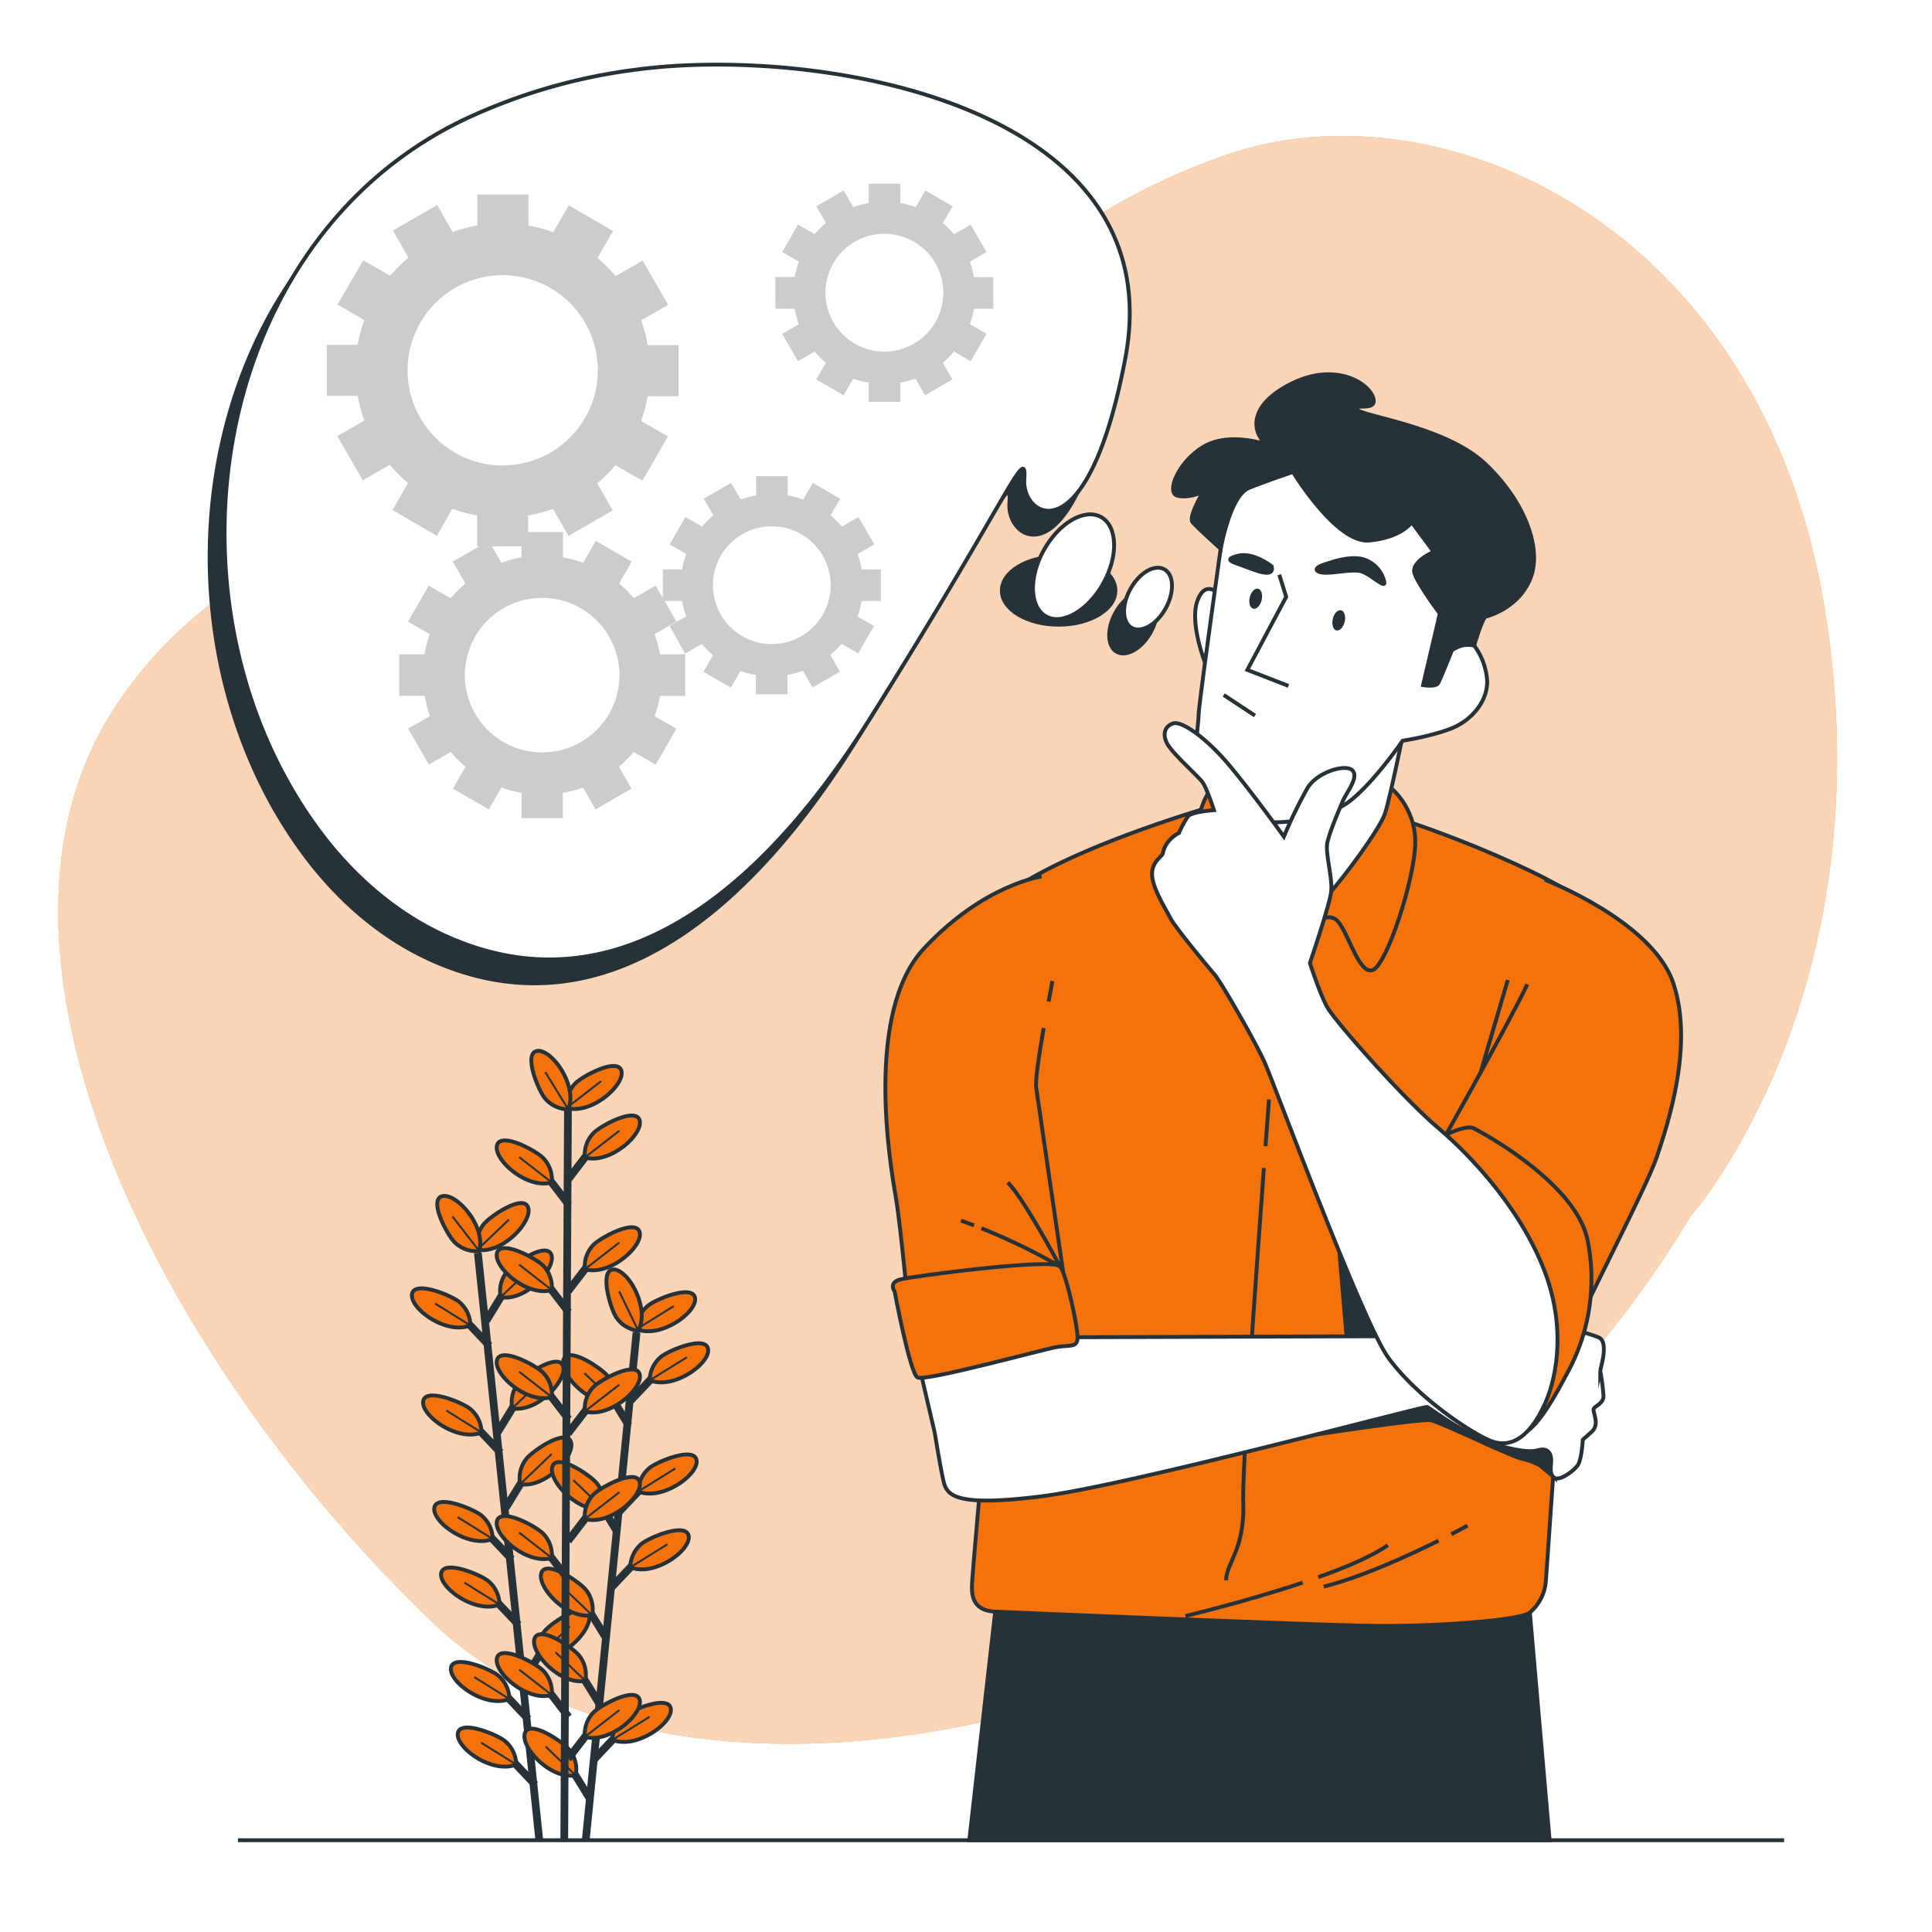 <svg class="animated" id="freepik_stories-man-thinking" xmlns="http://www.w3.org/2000/svg" viewBox="0 0 500 500" version="1.1" xmlns:xlink="http://www.w3.org/1999/xlink" xmlns:svgjs="http://svgjs.com/svgjs"><style>svg#freepik_stories-man-thinking:not(.animated) .animable {opacity: 0;}svg#freepik_stories-man-thinking.animated #freepik--background-simple--inject-16 {animation: 1s 1 forwards cubic-bezier(.36,-0.01,.5,1.38) slideDown;animation-delay: 0s;}svg#freepik_stories-man-thinking.animated #freepik--Line--inject-16 {animation: 1s 1 forwards cubic-bezier(.36,-0.01,.5,1.38) zoomIn;animation-delay: 0s;}svg#freepik_stories-man-thinking.animated #freepik--Plant--inject-16 {animation: 1s 1 forwards cubic-bezier(.36,-0.01,.5,1.38) zoomIn;animation-delay: 0s;}svg#freepik_stories-man-thinking.animated #freepik--Character--inject-16 {animation: 1s 1 forwards cubic-bezier(.36,-0.01,.5,1.38) zoomOut;animation-delay: 0s;}svg#freepik_stories-man-thinking.animated #freepik--speech-bubble--inject-16 {animation: 1s 1 forwards cubic-bezier(.36,-0.01,.5,1.38) slideLeft;animation-delay: 0s;}svg#freepik_stories-man-thinking.animated #freepik--Gears--inject-16 {animation: 1s 1 forwards cubic-bezier(.36,-0.01,.5,1.38) zoomOut;animation-delay: 0s;}            @keyframes slideDown {                0% {                    opacity: 0;                    transform: translateY(-30px);                }                100% {                    opacity: 1;                    transform: translateY(0);                }            }                    @keyframes zoomIn {                0% {                    opacity: 0;                    transform: scale(0.5);                }                100% {                    opacity: 1;                    transform: scale(1);                }            }                    @keyframes zoomOut {                0% {                    opacity: 0;                    transform: scale(1.5);                }                100% {                    opacity: 1;                    transform: scale(1);                }            }                    @keyframes slideLeft {                0% {                    opacity: 0;                    transform: translateX(-30px);                }                100% {                    opacity: 1;                    transform: translateX(0);                }            }        </style><g id="freepik--background-simple--inject-16" class="animable" style="transform-origin: 245.257px 243.246px;"><path d="M437.4,314.93s51.09-57.42,34.85-157.33-99.67-136.72-155-117.49-67.81,52.7-113,71.84-131.06,6-174,70.29,11.88,170.82,81.67,237.62S359.8,444.84,437.4,314.93Z" style="fill: rgb(243, 114, 12); transform-origin: 245.257px 243.246px;" id="elwodk8jecbwb" class="animable"></path><g id="elb0fvepb5bp"><path d="M437.4,314.93s51.09-57.42,34.85-157.33-99.67-136.72-155-117.49-67.81,52.7-113,71.84-131.06,6-174,70.29,11.88,170.82,81.67,237.62S359.8,444.84,437.4,314.93Z" style="fill: rgb(255, 255, 255); opacity: 0.7; transform-origin: 245.257px 243.246px;" class="animable"></path></g></g><g id="freepik--Line--inject-16" class="animable" style="transform-origin: 261.655px 476.25px;"><line x1="61.58" y1="476.25" x2="461.73" y2="476.25" style="fill: none; stroke: rgb(38, 50, 56); stroke-miterlimit: 10; transform-origin: 261.655px 476.25px;" id="eltpz8b5heuvo" class="animable"></line></g><g id="freepik--Plant--inject-16" class="animable" style="transform-origin: 144.941px 374.121px;"><line x1="123.67" y1="324.26" x2="139.55" y2="476.05" style="fill: none; stroke: rgb(38, 50, 56); stroke-miterlimit: 10; stroke-width: 2px; transform-origin: 131.61px 400.155px;" id="ells8tcxku8jj" class="animable"></line><line x1="136.73" y1="444.91" x2="129.67" y2="437.45" style="fill: none; stroke: rgb(38, 50, 56); stroke-miterlimit: 10; stroke-width: 2px; transform-origin: 133.2px 441.18px;" id="el956hz98jjcs" class="animable"></line><path d="M131.82,439.69a8,8,0,0,0-2.81-6c-1.81-1.62-11.35-5.63-12.25-2.27C115.77,435.08,125.53,442.26,131.82,439.69Z" style="fill: rgb(243, 114, 12); stroke: rgb(38, 50, 56); stroke-miterlimit: 10; transform-origin: 124.255px 435.175px;" id="el1qycsggj8wy" class="animable"></path><line x1="131.82" y1="439.69" x2="122.74" y2="434.03" style="fill: none; stroke: rgb(38, 50, 56); stroke-miterlimit: 10; stroke-width: 0.5px; transform-origin: 127.28px 436.86px;" id="ellkw6z2h8slt" class="animable"></line><line x1="138.5" y1="461.88" x2="131.45" y2="454.42" style="fill: none; stroke: rgb(38, 50, 56); stroke-miterlimit: 10; stroke-width: 2px; transform-origin: 134.975px 458.15px;" id="eln03eahyy1wd" class="animable"></line><path d="M133.59,456.66a8,8,0,0,0-2.81-6c-1.81-1.62-11.35-5.63-12.25-2.27C117.54,452.05,127.3,459.22,133.59,456.66Z" style="fill: rgb(243, 114, 12); stroke: rgb(38, 50, 56); stroke-miterlimit: 10; transform-origin: 126.025px 452.144px;" id="eleyztizb7jcd" class="animable"></path><line x1="133.59" y1="456.66" x2="124.51" y2="451" style="fill: none; stroke: rgb(38, 50, 56); stroke-miterlimit: 10; stroke-width: 0.5px; transform-origin: 129.05px 453.83px;" id="eloo2azl59t8" class="animable"></line><line x1="132.41" y1="403.5" x2="125.35" y2="396.05" style="fill: none; stroke: rgb(38, 50, 56); stroke-miterlimit: 10; stroke-width: 2px; transform-origin: 128.88px 399.775px;" id="elh5jl89bjuua" class="animable"></line><path d="M127.5,398.28a8,8,0,0,0-2.81-6c-1.81-1.61-11.35-5.63-12.25-2.27C111.45,393.68,121.21,400.85,127.5,398.28Z" style="fill: rgb(243, 114, 12); stroke: rgb(38, 50, 56); stroke-miterlimit: 10; transform-origin: 119.935px 393.766px;" id="elsekmjqto1h" class="animable"></path><line x1="127.5" y1="398.28" x2="118.42" y2="392.63" style="fill: none; stroke: rgb(38, 50, 56); stroke-miterlimit: 10; stroke-width: 0.5px; transform-origin: 122.96px 395.455px;" id="elm58cddx1jc" class="animable"></line><line x1="134.18" y1="420.47" x2="127.12" y2="413.02" style="fill: none; stroke: rgb(38, 50, 56); stroke-miterlimit: 10; stroke-width: 2px; transform-origin: 130.65px 416.745px;" id="eltwcffa4eo3l" class="animable"></line><path d="M129.27,415.25a8,8,0,0,0-2.81-6c-1.81-1.62-11.35-5.63-12.25-2.27C113.22,410.64,123,417.82,129.27,415.25Z" style="fill: rgb(243, 114, 12); stroke: rgb(38, 50, 56); stroke-miterlimit: 10; transform-origin: 121.705px 410.735px;" id="elbssvys4uyqi" class="animable"></path><line x1="129.27" y1="415.25" x2="120.19" y2="409.59" style="fill: none; stroke: rgb(38, 50, 56); stroke-miterlimit: 10; stroke-width: 0.5px; transform-origin: 124.73px 412.42px;" id="el8u06s5voj3u" class="animable"></line><line x1="129.54" y1="375.94" x2="122.48" y2="368.48" style="fill: none; stroke: rgb(38, 50, 56); stroke-miterlimit: 10; stroke-width: 2px; transform-origin: 126.01px 372.21px;" id="elldfnwfrvmp" class="animable"></line><path d="M124.62,370.72a8,8,0,0,0-2.81-6c-1.81-1.62-11.35-5.63-12.25-2.27C108.58,366.11,118.34,373.29,124.62,370.72Z" style="fill: rgb(243, 114, 12); stroke: rgb(38, 50, 56); stroke-miterlimit: 10; transform-origin: 117.056px 366.205px;" id="eljt7a4y8wwko" class="animable"></path><line x1="124.62" y1="370.72" x2="115.54" y2="365.06" style="fill: none; stroke: rgb(38, 50, 56); stroke-miterlimit: 10; stroke-width: 0.5px; transform-origin: 120.08px 367.89px;" id="el0qi8ywf4nxfr" class="animable"></line><line x1="126.65" y1="348.26" x2="119.59" y2="340.8" style="fill: none; stroke: rgb(38, 50, 56); stroke-miterlimit: 10; stroke-width: 2px; transform-origin: 123.12px 344.53px;" id="eljpoayg6cauj" class="animable"></line><path d="M121.73,343a8,8,0,0,0-2.81-6c-1.81-1.62-11.34-5.63-12.25-2.27C105.69,338.43,115.45,345.6,121.73,343Z" style="fill: rgb(243, 114, 12); stroke: rgb(38, 50, 56); stroke-miterlimit: 10; transform-origin: 114.166px 338.491px;" id="elmt8tgy5sfgj" class="animable"></path><line x1="121.73" y1="343.03" x2="112.65" y2="337.38" style="fill: none; stroke: rgb(38, 50, 56); stroke-miterlimit: 10; stroke-width: 0.5px; transform-origin: 117.19px 340.205px;" id="elcercc02gn0w" class="animable"></line><line x1="135.55" y1="434.87" x2="140.91" y2="426.12" style="fill: none; stroke: rgb(38, 50, 56); stroke-miterlimit: 10; stroke-width: 2px; transform-origin: 138.23px 430.495px;" id="elgvwxb2p7mys" class="animable"></line><path d="M139.28,428.75a8,8,0,0,1,1.51-6.44c1.44-2,9.94-7.85,11.52-4.75C154,420.93,146,430,139.28,428.75Z" style="fill: rgb(243, 114, 12); stroke: rgb(38, 50, 56); stroke-miterlimit: 10; transform-origin: 145.833px 422.769px;" id="el9v9gksc4xlg" class="animable"></path><line x1="139.28" y1="428.75" x2="147.45" y2="420.93" style="fill: none; stroke: rgb(38, 50, 56); stroke-miterlimit: 10; stroke-width: 0.5px; transform-origin: 143.365px 424.84px;" id="elefsva0tzsi8" class="animable"></line><line x1="130.89" y1="390.22" x2="136.25" y2="381.47" style="fill: none; stroke: rgb(38, 50, 56); stroke-miterlimit: 10; stroke-width: 2px; transform-origin: 133.57px 385.845px;" id="elqql2k8mn4z" class="animable"></line><path d="M134.62,384.09a8,8,0,0,1,1.51-6.43c1.44-2,9.94-7.86,11.52-4.76C149.37,376.27,141.3,385.31,134.62,384.09Z" style="fill: rgb(243, 114, 12); stroke: rgb(38, 50, 56); stroke-miterlimit: 10; transform-origin: 141.177px 378.107px;" id="elqz3br5aw8b" class="animable"></path><line x1="134.62" y1="384.09" x2="142.79" y2="376.28" style="fill: none; stroke: rgb(38, 50, 56); stroke-miterlimit: 10; stroke-width: 0.5px; transform-origin: 138.705px 380.185px;" id="elpzqv5gdpepe" class="animable"></line><line x1="128.84" y1="370.59" x2="134.21" y2="361.84" style="fill: none; stroke: rgb(38, 50, 56); stroke-miterlimit: 10; stroke-width: 2px; transform-origin: 131.525px 366.215px;" id="el7dn9jjle75" class="animable"></line><path d="M132.57,364.47a8,8,0,0,1,1.51-6.44c1.44-1.95,9.94-7.85,11.52-4.75C147.32,356.65,139.25,365.69,132.57,364.47Z" style="fill: rgb(243, 114, 12); stroke: rgb(38, 50, 56); stroke-miterlimit: 10; transform-origin: 139.126px 358.489px;" id="el7k8u3dhtt" class="animable"></path><line x1="132.57" y1="364.47" x2="140.74" y2="356.66" style="fill: none; stroke: rgb(38, 50, 56); stroke-miterlimit: 10; stroke-width: 0.5px; transform-origin: 136.655px 360.565px;" id="el11rnt8vqfi5o" class="animable"></line><line x1="125.84" y1="341.83" x2="131.2" y2="333.08" style="fill: none; stroke: rgb(38, 50, 56); stroke-miterlimit: 10; stroke-width: 2px; transform-origin: 128.52px 337.455px;" id="elutsesjhcv5a" class="animable"></line><path d="M129.57,335.7a8,8,0,0,1,1.51-6.44c1.44-1.95,9.94-7.85,11.52-4.75C144.32,327.88,136.25,336.92,129.57,335.7Z" style="fill: rgb(243, 114, 12); stroke: rgb(38, 50, 56); stroke-miterlimit: 10; transform-origin: 136.126px 329.719px;" id="elb9aojk5hnt" class="animable"></path><line x1="129.57" y1="335.7" x2="137.74" y2="327.89" style="fill: none; stroke: rgb(38, 50, 56); stroke-miterlimit: 10; stroke-width: 0.5px; transform-origin: 133.655px 331.795px;" id="eltwknxlsexv" class="animable"></line><path d="M123.54,323.43a8,8,0,0,1,1.51-6.43c1.44-2,9.94-7.86,11.52-4.76C138.29,315.61,130.22,324.65,123.54,323.43Z" style="fill: rgb(243, 114, 12); stroke: rgb(38, 50, 56); stroke-miterlimit: 10; transform-origin: 130.097px 317.447px;" id="elqqr0iwucg1" class="animable"></path><line x1="123.54" y1="323.43" x2="131.72" y2="315.62" style="fill: none; stroke: rgb(38, 50, 56); stroke-miterlimit: 10; stroke-width: 0.5px; transform-origin: 127.63px 319.525px;" id="el64bki111dgv" class="animable"></line><path d="M124,323.77a8,8,0,0,1-6.25-2.18c-1.8-1.63-6.77-10.71-3.52-11.95C117.78,308.28,125.92,317.26,124,323.77Z" style="fill: rgb(243, 114, 12); stroke: rgb(38, 50, 56); stroke-miterlimit: 10; transform-origin: 118.721px 316.652px;" id="elxaczdelxka" class="animable"></path><line x1="124.02" y1="323.77" x2="117.1" y2="314.82" style="fill: none; stroke: rgb(38, 50, 56); stroke-miterlimit: 10; stroke-width: 0.5px; transform-origin: 120.56px 319.295px;" id="elr29y4sfqpi" class="animable"></line><line x1="164.74" y1="344.81" x2="151.61" y2="476.05" style="fill: none; stroke: rgb(38, 50, 56); stroke-miterlimit: 10; stroke-width: 2px; transform-origin: 158.175px 410.43px;" id="elyh2ror4l2xm" class="animable"></line><line x1="152.68" y1="465.56" x2="147.31" y2="456.81" style="fill: none; stroke: rgb(38, 50, 56); stroke-miterlimit: 10; stroke-width: 2px; transform-origin: 149.995px 461.185px;" id="elvj1tavhypq" class="animable"></line><path d="M149,459.44a8,8,0,0,0-1.52-6.44c-1.44-1.95-9.94-7.84-11.52-4.74C134.19,451.63,142.27,460.66,149,459.44Z" style="fill: rgb(243, 114, 12); stroke: rgb(38, 50, 56); stroke-miterlimit: 10; transform-origin: 142.432px 453.464px;" id="elb5iozdlvyq" class="animable"></path><line x1="148.95" y1="459.44" x2="141.23" y2="452.03" style="fill: none; stroke: rgb(38, 50, 56); stroke-miterlimit: 10; stroke-width: 0.5px; transform-origin: 145.09px 455.735px;" id="elf8kdlupc30v" class="animable"></line><line x1="156.98" y1="424.15" x2="151.61" y2="415.4" style="fill: none; stroke: rgb(38, 50, 56); stroke-miterlimit: 10; stroke-width: 2px; transform-origin: 154.295px 419.775px;" id="elra1b8x8itbf" class="animable"></line><path d="M153.24,418a8,8,0,0,0-1.51-6.44c-1.44-1.95-9.95-7.84-11.52-4.74C138.49,410.22,146.56,419.25,153.24,418Z" style="fill: rgb(243, 114, 12); stroke: rgb(38, 50, 56); stroke-miterlimit: 10; transform-origin: 146.684px 412.027px;" id="elyck5zh0122o" class="animable"></path><line x1="153.24" y1="418.03" x2="145.53" y2="410.63" style="fill: none; stroke: rgb(38, 50, 56); stroke-miterlimit: 10; stroke-width: 0.5px; transform-origin: 149.385px 414.33px;" id="elp5pielx3ml" class="animable"></line><line x1="155.22" y1="441.12" x2="149.84" y2="432.37" style="fill: none; stroke: rgb(38, 50, 56); stroke-miterlimit: 10; stroke-width: 2px; transform-origin: 152.53px 436.745px;" id="elkj1snpcs1f" class="animable"></line><path d="M151.48,435a8,8,0,0,0-1.51-6.44c-1.44-1.95-9.95-7.84-11.53-4.74C136.73,427.19,144.8,436.22,151.48,435Z" style="fill: rgb(243, 114, 12); stroke: rgb(38, 50, 56); stroke-miterlimit: 10; transform-origin: 144.92px 429.024px;" id="elcdhdnzb4a76" class="animable"></path><line x1="151.48" y1="435" x2="143.76" y2="427.6" style="fill: none; stroke: rgb(38, 50, 56); stroke-miterlimit: 10; stroke-width: 0.5px; transform-origin: 147.62px 431.3px;" id="elr1tq2nep3j" class="animable"></line><line x1="159.84" y1="396.59" x2="154.47" y2="387.84" style="fill: none; stroke: rgb(38, 50, 56); stroke-miterlimit: 10; stroke-width: 2px; transform-origin: 157.155px 392.215px;" id="eltib23eln8xq" class="animable"></line><path d="M156.1,390.47a8,8,0,0,0-1.51-6.44c-1.44-2-10-7.85-11.52-4.75C141.35,382.65,149.42,391.68,156.1,390.47Z" style="fill: rgb(243, 114, 12); stroke: rgb(38, 50, 56); stroke-miterlimit: 10; transform-origin: 149.544px 384.486px;" id="ely3vw0zmgz1a" class="animable"></path><line x1="156.1" y1="390.47" x2="148.39" y2="383.06" style="fill: none; stroke: rgb(38, 50, 56); stroke-miterlimit: 10; stroke-width: 0.5px; transform-origin: 152.245px 386.765px;" id="elv8w3omp0rt" class="animable"></line><line x1="162.71" y1="368.9" x2="157.34" y2="360.15" style="fill: none; stroke: rgb(38, 50, 56); stroke-miterlimit: 10; stroke-width: 2px; transform-origin: 160.025px 364.525px;" id="el21ov54p1urtj" class="animable"></line><path d="M159,362.78a8,8,0,0,0-1.52-6.44c-1.44-1.95-9.94-7.84-11.52-4.74C144.22,355,152.3,364,159,362.78Z" style="fill: rgb(243, 114, 12); stroke: rgb(38, 50, 56); stroke-miterlimit: 10; transform-origin: 152.436px 356.804px;" id="elv1nb3udex3" class="animable"></path><line x1="158.98" y1="362.78" x2="151.26" y2="355.38" style="fill: none; stroke: rgb(38, 50, 56); stroke-miterlimit: 10; stroke-width: 0.5px; transform-origin: 155.12px 359.08px;" id="el72cdcu9bybc" class="animable"></line><line x1="153.59" y1="455.49" x2="160.64" y2="448.03" style="fill: none; stroke: rgb(38, 50, 56); stroke-miterlimit: 10; stroke-width: 2px; transform-origin: 157.115px 451.76px;" id="elvrww3pa0qzo" class="animable"></line><path d="M158.5,450.27a8,8,0,0,1,2.8-6c1.81-1.62,11.35-5.64,12.26-2.28C174.54,445.65,164.79,452.83,158.5,450.27Z" style="fill: rgb(243, 114, 12); stroke: rgb(38, 50, 56); stroke-miterlimit: 10; transform-origin: 166.064px 445.749px;" id="elkuzx0doup6" class="animable"></path><line x1="158.5" y1="450.27" x2="168.11" y2="444.31" style="fill: none; stroke: rgb(38, 50, 56); stroke-miterlimit: 10; stroke-width: 0.5px; transform-origin: 163.305px 447.29px;" id="el0nsrh4x1fkhi" class="animable"></line><line x1="158.22" y1="410.84" x2="165.28" y2="403.38" style="fill: none; stroke: rgb(38, 50, 56); stroke-miterlimit: 10; stroke-width: 2px; transform-origin: 161.75px 407.11px;" id="els1fosf0ooxq" class="animable"></line><path d="M163.13,405.61a8,8,0,0,1,2.81-6c1.81-1.62,11.34-5.63,12.25-2.28C179.18,401,169.42,408.18,163.13,405.61Z" style="fill: rgb(243, 114, 12); stroke: rgb(38, 50, 56); stroke-miterlimit: 10; transform-origin: 170.695px 401.093px;" id="el5iyclftts9" class="animable"></path><line x1="163.13" y1="405.61" x2="172.74" y2="399.65" style="fill: none; stroke: rgb(38, 50, 56); stroke-miterlimit: 10; stroke-width: 0.5px; transform-origin: 167.935px 402.63px;" id="elc6ers2ah8f4" class="animable"></line><line x1="160.26" y1="391.21" x2="167.31" y2="383.75" style="fill: none; stroke: rgb(38, 50, 56); stroke-miterlimit: 10; stroke-width: 2px; transform-origin: 163.785px 387.48px;" id="elt82s76uw5e" class="animable"></line><path d="M165.17,386a8,8,0,0,1,2.8-6c1.81-1.62,11.35-5.64,12.26-2.28C181.21,381.37,171.46,388.55,165.17,386Z" style="fill: rgb(243, 114, 12); stroke: rgb(38, 50, 56); stroke-miterlimit: 10; transform-origin: 172.734px 381.477px;" id="elvkogm0y376" class="animable"></path><line x1="165.17" y1="385.99" x2="174.78" y2="380.03" style="fill: none; stroke: rgb(38, 50, 56); stroke-miterlimit: 10; stroke-width: 0.5px; transform-origin: 169.975px 383.01px;" id="ely1lj9iukd5" class="animable"></line><line x1="163.24" y1="362.44" x2="170.3" y2="354.98" style="fill: none; stroke: rgb(38, 50, 56); stroke-miterlimit: 10; stroke-width: 2px; transform-origin: 166.77px 358.71px;" id="elip17b560tln" class="animable"></line><path d="M168.15,357.22a8,8,0,0,1,2.81-6c1.81-1.62,11.34-5.64,12.25-2.28C184.2,352.6,174.44,359.78,168.15,357.22Z" style="fill: rgb(243, 114, 12); stroke: rgb(38, 50, 56); stroke-miterlimit: 10; transform-origin: 175.715px 352.699px;" id="elfykj9sb1qik" class="animable"></path><line x1="168.15" y1="357.22" x2="177.76" y2="351.26" style="fill: none; stroke: rgb(38, 50, 56); stroke-miterlimit: 10; stroke-width: 0.5px; transform-origin: 172.955px 354.24px;" id="el9rnqyw4dg1h" class="animable"></line><path d="M164.78,344a8,8,0,0,1,2.81-6c1.81-1.62,11.34-5.63,12.25-2.27C180.83,339.36,171.07,346.54,164.78,344Z" style="fill: rgb(243, 114, 12); stroke: rgb(38, 50, 56); stroke-miterlimit: 10; transform-origin: 172.345px 339.48px;" id="el9ezksv28n6o" class="animable"></path><line x1="164.78" y1="343.97" x2="174.39" y2="338.01" style="fill: none; stroke: rgb(38, 50, 56); stroke-miterlimit: 10; stroke-width: 0.5px; transform-origin: 169.585px 340.99px;" id="elrgsuigi9axj" class="animable"></line><path d="M165.18,344.4a8,8,0,0,1-5.66-3.42c-1.43-2-4.42-11.87-1-12.42C162.27,328,168.39,338.42,165.18,344.4Z" style="fill: rgb(243, 114, 12); stroke: rgb(38, 50, 56); stroke-miterlimit: 10; transform-origin: 161.511px 336.469px;" id="el1ab9sxsdj6kj" class="animable"></path><line x1="165.18" y1="344.4" x2="160.25" y2="334.22" style="fill: none; stroke: rgb(38, 50, 56); stroke-miterlimit: 10; stroke-width: 0.5px; transform-origin: 162.715px 339.31px;" id="elyumkkldw40r" class="animable"></line><line x1="147" y1="284.05" x2="146.03" y2="476.28" style="fill: none; stroke: rgb(38, 50, 56); stroke-miterlimit: 10; stroke-width: 2px; transform-origin: 146.515px 380.165px;" id="elhavtzq03xe4" class="animable"></line><line x1="147.15" y1="444.37" x2="140.9" y2="436.22" style="fill: none; stroke: rgb(38, 50, 56); stroke-miterlimit: 10; stroke-width: 2px; transform-origin: 144.025px 440.295px;" id="el61pqkkcks53" class="animable"></line><path d="M142.8,438.66a8,8,0,0,0-2.17-6.24c-1.63-1.8-10.7-6.78-11.95-3.54C127.32,432.42,136.28,440.56,142.8,438.66Z" style="fill: rgb(243, 114, 12); stroke: rgb(38, 50, 56); stroke-miterlimit: 10; transform-origin: 135.687px 433.377px;" id="elolosfo9os" class="animable"></path><line x1="142.8" y1="438.66" x2="134.36" y2="432.09" style="fill: none; stroke: rgb(38, 50, 56); stroke-miterlimit: 10; stroke-width: 0.5px; transform-origin: 138.58px 435.375px;" id="elsrcj1za2tp9" class="animable"></line><line x1="147.15" y1="408.91" x2="140.9" y2="400.76" style="fill: none; stroke: rgb(38, 50, 56); stroke-miterlimit: 10; stroke-width: 2px; transform-origin: 144.025px 404.835px;" id="elhueunkuzo9n" class="animable"></line><path d="M142.8,403.2a8,8,0,0,0-2.17-6.24c-1.63-1.8-10.7-6.78-11.95-3.53C127.32,397,136.28,405.1,142.8,403.2Z" style="fill: rgb(243, 114, 12); stroke: rgb(38, 50, 56); stroke-miterlimit: 10; transform-origin: 135.687px 397.919px;" id="elk4rkuxd8tkq" class="animable"></path><line x1="142.8" y1="403.2" x2="134.36" y2="396.63" style="fill: none; stroke: rgb(38, 50, 56); stroke-miterlimit: 10; stroke-width: 0.5px; transform-origin: 138.58px 399.915px;" id="elrm1tvgyc359" class="animable"></line><line x1="147.15" y1="367.28" x2="140.9" y2="359.13" style="fill: none; stroke: rgb(38, 50, 56); stroke-miterlimit: 10; stroke-width: 2px; transform-origin: 144.025px 363.205px;" id="el6u8ru698sw3" class="animable"></line><path d="M142.8,361.57a8,8,0,0,0-2.17-6.24c-1.63-1.8-10.7-6.78-11.95-3.53C127.32,355.33,136.28,363.47,142.8,361.57Z" style="fill: rgb(243, 114, 12); stroke: rgb(38, 50, 56); stroke-miterlimit: 10; transform-origin: 135.687px 356.289px;" id="elsz59n4w3cul" class="animable"></path><line x1="142.8" y1="361.57" x2="134.36" y2="355" style="fill: none; stroke: rgb(38, 50, 56); stroke-miterlimit: 10; stroke-width: 0.5px; transform-origin: 138.58px 358.285px;" id="eltv32il1ehf" class="animable"></line><line x1="147.15" y1="339.56" x2="140.9" y2="331.42" style="fill: none; stroke: rgb(38, 50, 56); stroke-miterlimit: 10; stroke-width: 2px; transform-origin: 144.025px 335.49px;" id="el91y9x9e3e3" class="animable"></line><path d="M142.8,333.86a8,8,0,0,0-2.17-6.25c-1.63-1.79-10.7-6.77-11.95-3.53C127.32,327.61,136.28,335.76,142.8,333.86Z" style="fill: rgb(243, 114, 12); stroke: rgb(38, 50, 56); stroke-miterlimit: 10; transform-origin: 135.688px 328.576px;" id="el9qcco41euba" class="animable"></path><line x1="142.8" y1="333.86" x2="134.36" y2="327.29" style="fill: none; stroke: rgb(38, 50, 56); stroke-miterlimit: 10; stroke-width: 0.5px; transform-origin: 138.58px 330.575px;" id="elwfsrdsa465" class="animable"></line><line x1="147.15" y1="311.73" x2="140.9" y2="303.58" style="fill: none; stroke: rgb(38, 50, 56); stroke-miterlimit: 10; stroke-width: 2px; transform-origin: 144.025px 307.655px;" id="elux5o87ppjz" class="animable"></line><path d="M142.8,306a8,8,0,0,0-2.17-6.25c-1.63-1.8-10.7-6.78-11.95-3.53C127.32,299.78,136.28,307.93,142.8,306Z" style="fill: rgb(243, 114, 12); stroke: rgb(38, 50, 56); stroke-miterlimit: 10; transform-origin: 135.688px 300.718px;" id="el19598e4is2e" class="animable"></path><line x1="142.8" y1="306.03" x2="134.36" y2="299.46" style="fill: none; stroke: rgb(38, 50, 56); stroke-miterlimit: 10; stroke-width: 0.5px; transform-origin: 138.58px 302.745px;" id="elpbd7g8x6b6e" class="animable"></line><line x1="147.01" y1="455.19" x2="153.26" y2="447.05" style="fill: none; stroke: rgb(38, 50, 56); stroke-miterlimit: 10; stroke-width: 2px; transform-origin: 150.135px 451.12px;" id="elqufe988gb7k" class="animable"></line><path d="M151.36,449.49a8,8,0,0,1,2.17-6.25c1.63-1.79,10.7-6.77,11.95-3.53C166.84,443.24,157.87,451.39,151.36,449.49Z" style="fill: rgb(243, 114, 12); stroke: rgb(38, 50, 56); stroke-miterlimit: 10; transform-origin: 158.472px 444.206px;" id="eldhxak1cpcmr" class="animable"></path><line x1="151.36" y1="449.49" x2="160.3" y2="442.57" style="fill: none; stroke: rgb(38, 50, 56); stroke-miterlimit: 10; stroke-width: 0.5px; transform-origin: 155.83px 446.03px;" id="elolgrz1e2i6" class="animable"></line><line x1="147.01" y1="398.8" x2="153.26" y2="390.65" style="fill: none; stroke: rgb(38, 50, 56); stroke-miterlimit: 10; stroke-width: 2px; transform-origin: 150.135px 394.725px;" id="elg3cx61s8wxd" class="animable"></line><path d="M151.36,393.1a8,8,0,0,1,2.17-6.25c1.63-1.8,10.7-6.78,11.95-3.53C166.84,386.85,157.87,395,151.36,393.1Z" style="fill: rgb(243, 114, 12); stroke: rgb(38, 50, 56); stroke-miterlimit: 10; transform-origin: 158.472px 387.814px;" id="elww1xemszcpm" class="animable"></path><line x1="151.36" y1="393.1" x2="160.3" y2="386.17" style="fill: none; stroke: rgb(38, 50, 56); stroke-miterlimit: 10; stroke-width: 0.5px; transform-origin: 155.83px 389.635px;" id="elli50l12y8od" class="animable"></line><line x1="147.01" y1="370.96" x2="153.26" y2="362.82" style="fill: none; stroke: rgb(38, 50, 56); stroke-miterlimit: 10; stroke-width: 2px; transform-origin: 150.135px 366.89px;" id="elys56edbhyxc" class="animable"></line><path d="M151.36,365.26a8,8,0,0,1,2.17-6.25c1.63-1.79,10.7-6.77,11.95-3.53C166.84,359,157.87,367.16,151.36,365.26Z" style="fill: rgb(243, 114, 12); stroke: rgb(38, 50, 56); stroke-miterlimit: 10; transform-origin: 158.472px 359.976px;" id="el3u9ym46l66p" class="animable"></path><line x1="151.36" y1="365.26" x2="160.3" y2="358.34" style="fill: none; stroke: rgb(38, 50, 56); stroke-miterlimit: 10; stroke-width: 0.5px; transform-origin: 155.83px 361.8px;" id="el4zs9cx7t4c" class="animable"></line><line x1="147.01" y1="334.17" x2="153.26" y2="326.03" style="fill: none; stroke: rgb(38, 50, 56); stroke-miterlimit: 10; stroke-width: 2px; transform-origin: 150.135px 330.1px;" id="elvw4geyiazok" class="animable"></line><path d="M151.36,328.47a8,8,0,0,1,2.17-6.25c1.63-1.79,10.7-6.77,11.95-3.53C166.84,322.22,157.87,330.37,151.36,328.47Z" style="fill: rgb(243, 114, 12); stroke: rgb(38, 50, 56); stroke-miterlimit: 10; transform-origin: 158.472px 323.186px;" id="elaz7qlx6qhal" class="animable"></path><line x1="151.36" y1="328.47" x2="160.3" y2="321.55" style="fill: none; stroke: rgb(38, 50, 56); stroke-miterlimit: 10; stroke-width: 0.5px; transform-origin: 155.83px 325.01px;" id="els2lchv54c4g" class="animable"></line><line x1="147.01" y1="305.25" x2="153.26" y2="297.1" style="fill: none; stroke: rgb(38, 50, 56); stroke-miterlimit: 10; stroke-width: 2px; transform-origin: 150.135px 301.175px;" id="el3xdxs8380tc" class="animable"></line><path d="M151.36,299.55a8,8,0,0,1,2.17-6.25c1.63-1.8,10.7-6.78,11.95-3.53C166.84,293.3,157.87,301.45,151.36,299.55Z" style="fill: rgb(243, 114, 12); stroke: rgb(38, 50, 56); stroke-miterlimit: 10; transform-origin: 158.472px 294.264px;" id="elyucm5jb9h2a" class="animable"></path><line x1="151.36" y1="299.55" x2="160.3" y2="292.63" style="fill: none; stroke: rgb(38, 50, 56); stroke-miterlimit: 10; stroke-width: 0.5px; transform-origin: 155.83px 296.09px;" id="el6q5uq8vaquj" class="animable"></line><path d="M146.64,286.72a8,8,0,0,1,2.17-6.25c1.63-1.8,10.7-6.77,11.95-3.53C162.12,280.47,153.15,288.62,146.64,286.72Z" style="fill: rgb(243, 114, 12); stroke: rgb(38, 50, 56); stroke-miterlimit: 10; transform-origin: 153.752px 281.436px;" id="elizlsbhy24je" class="animable"></path><line x1="146.64" y1="286.72" x2="155.58" y2="279.8" style="fill: none; stroke: rgb(38, 50, 56); stroke-miterlimit: 10; stroke-width: 0.5px; transform-origin: 151.11px 283.26px;" id="elq35esnxfnn8" class="animable"></line><path d="M147.07,287.1a8,8,0,0,1-6-2.81c-1.62-1.82-5.62-11.36-2.26-12.26C142.48,271.05,149.65,280.82,147.07,287.1Z" style="fill: rgb(243, 114, 12); stroke: rgb(38, 50, 56); stroke-miterlimit: 10; transform-origin: 142.561px 279.531px;" id="elxf73b8kfg5" class="animable"></path><line x1="147.07" y1="287.1" x2="141.13" y2="277.49" style="fill: none; stroke: rgb(38, 50, 56); stroke-miterlimit: 10; stroke-width: 0.5px; transform-origin: 144.1px 282.295px;" id="el7pug7n71l5h" class="animable"></line></g><g id="freepik--Character--inject-16" class="animable" style="transform-origin: 332.099px 286.556px;"><polygon points="401.04 476.25 395.26 409.62 258.41 409.62 250.85 476.25 401.04 476.25" style="fill: rgb(38, 50, 56); stroke: rgb(38, 50, 56); stroke-miterlimit: 10; transform-origin: 325.945px 442.935px;" id="el7jy7wkaijnv" class="animable"></polygon><path d="M317.22,207.67s-40,11-57.5,24.24-29.6,26.78-26.78,52.43,21.14,95.83,21.14,95.83-2.54,28.47-2.54,30.16-.28,6.48,5.92,6.76,80.61,3.39,97.24,3.67,38.62-1.41,41.15-3.38a11.76,11.76,0,0,0,4.23-8.46c.28-3.38,3.1-44.82,3.1-44.82l.28-18.6s18.33-60.88,19.45-80.61-6.2-26.21-14.37-32.41-33.61-16.7-47.35-20.86S317.22,207.67,317.22,207.67Z" style="fill: rgb(243, 114, 12); stroke: rgb(38, 50, 56); stroke-miterlimit: 10; transform-origin: 327.778px 314.229px;" id="elvyvj1jizcy" class="animable"></path><path d="M327.09,302.27c-2,27.45-5.66,78-5.34,86.71.45,12-4.44,15.55-4.44,20" style="fill: none; stroke: rgb(38, 50, 56); stroke-miterlimit: 10; transform-origin: 322.2px 355.625px;" id="el8ogpx6xwajd" class="animable"></path><path d="M328.42,284.56s-.36,4.67-.91,12.06" style="fill: none; stroke: rgb(38, 50, 56); stroke-miterlimit: 10; transform-origin: 327.965px 290.59px;" id="els61vvxcohlf" class="animable"></path><polygon points="346.28 319.82 348.84 350.02 363.17 349 346.28 319.82" style="fill: rgb(38, 50, 56); stroke: rgb(38, 50, 56); stroke-miterlimit: 10; transform-origin: 354.725px 334.92px;" id="elu9aj9zau89o" class="animable"></polygon><path d="M332.7,372.48s35-5.5,37.63-4.92,20.55,9.26,23.16,9.84a24.34,24.34,0,0,1,4.92,1.74l3.93,3.29L401,372.48s-5.21-6.37-16.79-11-17.37-2-20-1.15S332.7,372.48,332.7,372.48Z" style="fill: rgb(38, 50, 56); stroke: rgb(38, 50, 56); stroke-miterlimit: 10; transform-origin: 367.52px 370.622px;" id="elx49wknkunco" class="animable"></path><path d="M278.88,346.07l91-.29s29.32-2.81,30.44-3.1,12.69,2.82,13.82,3.67,1.12,3.38.56,5.92l-.56,2.53a53.38,53.38,0,0,1,.84,6.49c0,2-2.25,2.53-2.54,3.38s1.7,3.94-.56,5.92l-2.25,2s-.29,5.36-1.41,6.77-4.51,3.94-5.92,3.1-.85-3.1-.85-4.51-.56-2.82-2.25-2.82-2,1.41-10.71-.85-18.32-9.86-19.17-10.15-77.23,20.3-99.78,23.12-24.52-.28-25.37-4-2.25-12.4-2.25-12.4l-4-17.19Z" style="fill: rgb(255, 255, 255); stroke: rgb(38, 50, 56); stroke-miterlimit: 10; transform-origin: 326.495px 365.502px;" id="elpolyfpki58j" class="animable"></path><path d="M338.05,240.71s4.71-5,7.68-2.73,5.69,14.11,9.4,13.12,11.14-24,11.14-33.16-6.44-14.6-7.92-15.1-39.35-1-43.81.75-6.18,17.32-7.91,26.72,2.22,11.63,4.7,10.4,12.12-5.2,14.35-5.2S338.05,240.71,338.05,240.71Z" style="fill: rgb(243, 114, 12); stroke: rgb(38, 50, 56); stroke-miterlimit: 10; transform-origin: 336.237px 226.764px;" id="eldknyfp38fs6" class="animable"></path><path d="M363.4,188.54s-3.55,17.54-4.93,21.87-11.43,17.54-14,20.3-10.05,16.35-12,16.75S325,229.33,325,229.33s-7.1-12.22-8.48-15.37S313,201.55,313,201.55s11.62,10,24,7.88,18.71-14.58,18.71-14.58Z" style="fill: rgb(255, 255, 255); stroke: rgb(38, 50, 56); stroke-miterlimit: 10; transform-origin: 338.2px 218.003px;" id="el1ne0lr7e26a" class="animable"></path><path d="M315.29,153.6s-3.47-3.72-5.45,2,2,15.83,2,15.83Z" style="fill: rgb(255, 255, 255); stroke: rgb(38, 50, 56); stroke-miterlimit: 10; transform-origin: 312.289px 161.921px;" id="el4qn033i5ahg" class="animable"></path><path d="M315.91,142s-5.71,40.59-5.71,43-1.58,10.24.79,15.37,9.45,11.42,15.17,12.21,16.94-.39,23.25-5.32S363,191.7,363,191.7s7.89-1.19,13-3.35,9.06-7.1,8.87-12.22a17.18,17.18,0,0,0-3.35-9.06l-3-5.52,7.88-14.78s-4.53-8.47-19.11-16.55-27.59-10.64-33.69-10.64-13.8,2.56-16,7.49S315.91,142,315.91,142Z" style="fill: rgb(255, 255, 255); stroke: rgb(38, 50, 56); stroke-miterlimit: 10; transform-origin: 348.042px 166.192px;" id="el4yl5ur0xhc9" class="animable"></path><path d="M334.63,122.14s11.23,18.52,19.71,17.74,11-4.73,11-4.73l5.71,7.68s-6.1,2.56-4.92,5.72,6.5,10.24,6.5,10.24l-4.34,18.52s3.35.59,3.95-.59,3.54-8.47,3.54-8.47a10.22,10.22,0,0,1,2.56-1.18,7.52,7.52,0,0,1,3.16,0s2.16-7.29,3-7.49,8.67-2.37,11.63-10.05-1.58-19.9-11.83-29.55-31.92-12.22-33.1-14,5.52.78,4.14-3.16-10.05-9.06-21.08-3.54-9.46,11.62-8.28,13.59l1.18,2s-9.26-3.15-15.76.79-9.65,11.82-6.7,12.61,6.7-1,6.7-1-3.94,6.5-2.76,7.88,7.29,6.89,7.29,6.89,2.37-13.79,7.29-15.76S334.63,122.14,334.63,122.14Z" style="fill: rgb(38, 50, 56); stroke: rgb(38, 50, 56); stroke-miterlimit: 10; transform-origin: 350.304px 137.159px;" id="elr9vu782uceh" class="animable"></path><polyline points="331.08 148.74 332.86 154.46 322.81 173.37 333.45 177.51" style="fill: none; stroke: rgb(38, 50, 56); stroke-miterlimit: 10; transform-origin: 328.13px 163.125px;" id="el0m5vrza46uw" class="animable"></polyline><path d="M329.11,146.57s-4.72-3.74-8.67-2.75-1.57,1.57,1.19,2.56S329.9,149.92,329.11,146.57Z" style="fill: rgb(38, 50, 56); stroke: rgb(38, 50, 56); stroke-miterlimit: 10; transform-origin: 323.77px 145.948px;" id="elcfnpa0tv9cn" class="animable"></path><path d="M343.7,145.79s-4.54,1.18-2.37,2.16,8.67-1,11.23,0,5.91,4.34,5.72,2.76A8,8,0,0,0,353,144.8C349.41,143.62,343.7,145.79,343.7,145.79Z" style="fill: rgb(38, 50, 56); stroke: rgb(38, 50, 56); stroke-miterlimit: 10; transform-origin: 349.515px 147.788px;" id="elx8lp8uvynv" class="animable"></path><path d="M326.51,155.32c-.35,1.43-1.31,2.42-2.16,2.21s-1.25-1.52-.91-2.95,1.32-2.42,2.16-2.22S326.85,153.89,326.51,155.32Z" style="fill: rgb(38, 50, 56); transform-origin: 324.974px 154.946px;" id="eliofsczhiw5d" class="animable"></path><path d="M348,160.94c-.35,1.42-1.32,2.41-2.16,2.21s-1.25-1.53-.91-3,1.31-2.42,2.16-2.21S348.33,159.51,348,160.94Z" style="fill: rgb(38, 50, 56); transform-origin: 346.464px 160.543px;" id="el3yo5fqkf35z" class="animable"></path><line x1="316.7" y1="179.87" x2="324.78" y2="185.19" style="fill: none; stroke: rgb(38, 50, 56); stroke-miterlimit: 10; transform-origin: 320.74px 182.53px;" id="el0snhszn1j42" class="animable"></line><path d="M399.8,227.68s27.9,10.72,33.26,26.78-1.41,36.36-4.23,44.82-20.29,41.43-23.11,49.32-7.05,17.48-7.05,17.48S394.73,342.4,384,327.75s-13.25-27.91-13.25-27.91,19.45-34.39,24.52-45.1" style="fill: rgb(243, 114, 12); stroke: rgb(38, 50, 56); stroke-miterlimit: 10; transform-origin: 402.908px 296.88px;" id="elyt1kzupkctq" class="animable"></path><path d="M373.73,293.88s5.71-2.85,7.61-1.9,26.33,14,29.5,28.87a50.55,50.55,0,0,1-4.44,33c-2.86,5.4-8.25,15.86-12.37,17.13s-7.62-32.67-16.18-50.43S373.73,293.88,373.73,293.88Z" style="fill: rgb(243, 114, 12); stroke: rgb(38, 50, 56); stroke-miterlimit: 10; transform-origin: 392.223px 331.4px;" id="ell6kdcc56ct" class="animable"></path><path d="M383.17,277.57s5.07-17.19,7.05-23.95" style="fill: none; stroke: rgb(38, 50, 56); stroke-miterlimit: 10; transform-origin: 386.695px 265.595px;" id="elrp7rl67eex" class="animable"></path><path d="M332.27,216.52s-7.88-11-14-18.32-12.42-11.63-14.58-11-3,2.76-1.58,5.32,7.88,8.28,9.06,9.86,3,7.29,3,7.29-5.71.39-6.7,1.57a26.41,26.41,0,0,0-2.36,4.34,8.37,8.37,0,0,0-3,2.56,7,7,0,0,0-1.18,2.76c-.2.79-3,2.17-2.76,5.71s3.55,8.67,4.73,11,9.85,12.8,11.43,14.58,10.64,17.53,13,22.85,25.22,67,31.92,76.26,19.11,18.12,25.81,21.28,11.43-2.17,14.58-8.87,5.91-20.1-.19-35.47-18.13-28.57-27.39-36.45-26.6-27.58-28.57-31.13S339,249.23,339,249.23s5.12-15,5.51-18.52-1.57-9.85-1-12.61,2.95-8.28,3.94-10.64,4.33-6.31,2.56-8.08-9.06.39-11.62,4.53A120.38,120.38,0,0,0,332.27,216.52Z" style="fill: rgb(255, 255, 255); stroke: rgb(38, 50, 56); stroke-miterlimit: 10; transform-origin: 350.617px 280.327px;" id="eljj15esk103r" class="animable"></path><path d="M271.37,259.19c.59-3.13,1-5.29,1-5.29" style="fill: rgb(243, 114, 12); stroke: rgb(38, 50, 56); stroke-miterlimit: 10; transform-origin: 271.87px 256.545px;" id="eljvli5tk16f" class="animable"></path><path d="M269.58,226.84s-14.94,2-30.44,18.6-8.74,56.09-7.33,64.27S235.48,343,235.48,343l39.74-13.25s-6.48-44.25-7.05-48.2c-.28-2,.8-9,1.94-15.5" style="fill: rgb(243, 114, 12); stroke: rgb(38, 50, 56); stroke-miterlimit: 10; transform-origin: 252.176px 284.92px;" id="elli1iyppq5vf" class="animable"></path><path d="M231.53,334.23s3.95,21.14,5.92,22.26,32.69-7.32,36.08-7.89,5.35.28,5.35-2.53-2.82-16.07-4.51-18.32-38.33,2.53-41.43,3.38S231.53,334.23,231.53,334.23Z" style="fill: rgb(243, 114, 12); stroke: rgb(38, 50, 56); stroke-miterlimit: 10; transform-origin: 254.975px 341.873px;" id="elf5822fmkrzu" class="animable"></path><path d="M254,317.89a159.92,159.92,0,0,1,20.33,9.86s-9.58-18-13.53-21.71" style="fill: none; stroke: rgb(38, 50, 56); stroke-miterlimit: 10; transform-origin: 264.165px 316.895px;" id="elpz8t4sfcnhm" class="animable"></path><path d="M248.72,315.91c1.13.39,2.25.8,3.35,1.21" style="fill: none; stroke: rgb(38, 50, 56); stroke-miterlimit: 10; transform-origin: 250.395px 316.515px;" id="ell33en8r6iv" class="animable"></path><path d="M341.16,408.18c7.29-2.6,14-5.46,18-8.28" style="fill: none; stroke: rgb(38, 50, 56); stroke-miterlimit: 10; transform-origin: 350.16px 404.04px;" id="elqyubmefbrmd" class="animable"></path><path d="M306.79,418.22s15.57-3.69,30.35-8.65" style="fill: none; stroke: rgb(38, 50, 56); stroke-miterlimit: 10; transform-origin: 321.965px 413.895px;" id="elwl8w4no4bhg" class="animable"></path><path d="M372.28,398.73c-7.66,3.82-19.79,9.4-29.7,11.88" style="fill: none; stroke: rgb(38, 50, 56); stroke-miterlimit: 10; transform-origin: 357.43px 404.67px;" id="elr3stvi699rs" class="animable"></path><path d="M379.79,394.83s-1.57.87-4.18,2.21" style="fill: none; stroke: rgb(38, 50, 56); stroke-miterlimit: 10; transform-origin: 377.7px 395.935px;" id="elibcw4qjmtjc" class="animable"></path></g><g id="freepik--speech-bubble--inject-16" class="animable" style="transform-origin: 178.786px 135.605px;"><path d="M116.12,37.14C49.05,69.45,36.33,164.31,78.87,221.33c8.89,11.92,20.51,22,34.28,27.81,47,19.93,84.67-19.7,107.58-56.12,36.58-58.13,41.15-72.5,40.5-62.71S277.56,150.56,287.36,99c12.53-66-79.83-81-126.58-74.76A148.06,148.06,0,0,0,116.12,37.14Z" style="fill: rgb(38, 50, 56); stroke: rgb(38, 50, 56); stroke-miterlimit: 10; transform-origin: 171.387px 138.715px;" id="el474vld03u6d" class="animable"></path><g id="elxw8wcu6ucj"><ellipse cx="273.97" cy="152.85" rx="14.7" ry="8.82" style="fill: rgb(38, 50, 56); stroke: rgb(38, 50, 56); stroke-miterlimit: 10; transform-origin: 273.97px 152.85px; transform: rotate(-61.02deg);" class="animable"></ellipse></g><path d="M288.69,158.58c-2.32,4.19-2.16,8.73.35,10.12s6.45-.88,8.77-5.07,2.17-8.73-.35-10.12S291,154.38,288.69,158.58Z" style="fill: rgb(38, 50, 56); stroke: rgb(38, 50, 56); stroke-miterlimit: 10; transform-origin: 293.252px 161.105px;" id="elyzfjyog5wd" class="animable"></path><path d="M120,31C52.91,63.27,40.19,158.13,82.73,215.15c8.89,11.92,20.52,22,34.28,27.81,47,19.93,84.67-19.7,107.58-56.12,36.58-58.13,41.16-72.5,40.5-62.71s16.33,20.25,26.13-31.35c12.53-66-79.83-81-126.58-74.76A148.06,148.06,0,0,0,120,31Z" style="fill: rgb(255, 255, 255); stroke: rgb(38, 50, 56); stroke-miterlimit: 10; transform-origin: 175.248px 132.515px;" id="ellzudksfmb4i" class="animable"></path><path d="M270.12,142.4c-3.94,7.1-3.67,14.77.59,17.13s10.9-1.49,14.84-8.59,3.66-14.77-.6-17.13S274.05,135.3,270.12,142.4Z" style="fill: rgb(255, 255, 255); stroke: rgb(38, 50, 56); stroke-miterlimit: 10; transform-origin: 277.833px 146.67px;" id="el8ihd9gt7v3l" class="animable"></path><path d="M292.56,152.4c-2.33,4.2-2.17,8.73.35,10.12s6.44-.87,8.76-5.07,2.17-8.73-.35-10.12S294.88,148.2,292.56,152.4Z" style="fill: rgb(255, 255, 255); stroke: rgb(38, 50, 56); stroke-miterlimit: 10; transform-origin: 297.113px 154.925px;" id="el9vdxnqznuqa" class="animable"></path></g><g id="freepik--Gears--inject-16" class="animable" style="transform-origin: 170.815px 129.64px;"><path d="M84.57,102.45V89.24h8a38.14,38.14,0,0,1,1.71-6.42l-6.95-4L94,67.37l7,4a38.64,38.64,0,0,1,4.7-4.7l-4-7,11.44-6.61,4,7a38.14,38.14,0,0,1,6.42-1.71v-8h13.21v8.05a37.19,37.19,0,0,1,6.42,1.7l4-6.95,11.44,6.61-4,7a38.56,38.56,0,0,1,4.69,4.7l7-4,6.6,11.44-7,4a37.19,37.19,0,0,1,1.7,6.42h8v13.21h-8a38.51,38.51,0,0,1-1.71,6.43l6.95,4-6.6,11.44-7-4a37.86,37.86,0,0,1-4.7,4.69l4,7-11.44,6.6-4-7a37.54,37.54,0,0,1-6.43,1.7v8H123.48v-8a38.14,38.14,0,0,1-6.42-1.71l-4,7L101.6,132l4-7a38.64,38.64,0,0,1-4.7-4.7l-7,4-6.61-11.44,7-4a38.51,38.51,0,0,1-1.71-6.43Zm45.53,18a24.62,24.62,0,1,0-24.62-24.61A24.61,24.61,0,0,0,130.1,120.47Z" style="fill: rgb(204, 204, 204); transform-origin: 130.095px 95.87px;" id="elbxlu05i1716" class="animable"></path><path d="M103.31,180.08V169.35h6.54a31.44,31.44,0,0,1,1.39-5.23l-5.65-3.26,5.37-9.3,5.67,3.27a30.63,30.63,0,0,1,3.82-3.82l-3.27-5.66,9.3-5.37,3.26,5.66a30.63,30.63,0,0,1,5.22-1.39v-6.54H145.7v6.54a31.07,31.07,0,0,1,5.22,1.39l3.27-5.65,9.3,5.37L160.22,151a31.33,31.33,0,0,1,3.82,3.82l5.66-3.27,5.37,9.3-5.66,3.27a31.32,31.32,0,0,1,1.39,5.22h6.54V180.1H170.8a31.07,31.07,0,0,1-1.39,5.22l5.65,3.26-5.37,9.31L164,194.61a31.33,31.33,0,0,1-3.82,3.82l3.26,5.66-9.3,5.37-3.26-5.65a31.32,31.32,0,0,1-5.22,1.39v6.53H135v-6.54a29.27,29.27,0,0,1-5.22-1.39l-3.27,5.66-9.3-5.37,3.27-5.67a31.24,31.24,0,0,1-3.81-3.82L111,197.87l-5.37-9.3,5.66-3.26a31.44,31.44,0,0,1-1.39-5.23Zm37,14.65a20,20,0,1,0-20-20A20,20,0,0,0,140.33,194.73Z" style="fill: rgb(204, 204, 204); transform-origin: 140.325px 174.72px;" id="ely0xti804jwl" class="animable"></path><path d="M171.55,155.54v-8.18h5a23.09,23.09,0,0,1,1.06-4l-4.31-2.49,4.09-7.08,4.32,2.49a23.53,23.53,0,0,1,2.91-2.91l-2.49-4.31,7.08-4.09,2.49,4.31a23.09,23.09,0,0,1,4-1.06v-5h8.18v5a23.66,23.66,0,0,1,4,1.06l2.49-4.3,7.08,4.09-2.49,4.31a23.53,23.53,0,0,1,2.91,2.91l4.31-2.49,4.09,7.08-4.3,2.49a24,24,0,0,1,1,4h5v8.18h-5a23.09,23.09,0,0,1-1.06,4L226.2,162l-4.09,7.09-4.32-2.49a23.45,23.45,0,0,1-2.91,2.9l2.49,4.32-7.08,4.09-2.49-4.31a24,24,0,0,1-4,1.06v5h-8.18v-5a23.64,23.64,0,0,1-4-1l-2.49,4.3-7.08-4.09,2.49-4.31a24.24,24.24,0,0,1-2.91-2.91l-4.31,2.49L173.28,162l4.3-2.48a24,24,0,0,1-1.05-4Zm28.19,11.15a15.24,15.24,0,1,0-15.24-15.24A15.24,15.24,0,0,0,199.74,166.69Z" style="fill: rgb(204, 204, 204); transform-origin: 199.76px 151.44px;" id="el7g6oxftipwk" class="animable"></path><path d="M200.68,79.87V71.69h5a24,24,0,0,1,1.06-4l-4.3-2.48,4.09-7.09,4.31,2.49a25,25,0,0,1,2.91-2.91l-2.49-4.31,7.09-4.09,2.48,4.31a23.09,23.09,0,0,1,4-1.06v-5H233v5a24,24,0,0,1,4,1.06l2.48-4.3,7.09,4.09L244,57.73a24.15,24.15,0,0,1,2.9,2.91l4.32-2.49,4.09,7.09L251,67.72a24,24,0,0,1,1.06,4h5v8.18h-5a24,24,0,0,1-1.05,4l4.3,2.48-4.09,7.09-4.31-2.49a24.15,24.15,0,0,1-2.91,2.9l2.49,4.32-7.09,4.09-2.48-4.31A24,24,0,0,1,233,99v5h-8.18V99a24,24,0,0,1-4-1l-2.48,4.3-7.09-4.09,2.49-4.31a25,25,0,0,1-2.91-2.91l-4.31,2.49-4.09-7.09,4.31-2.48a23.09,23.09,0,0,1-1.06-4ZM228.87,91a15.25,15.25,0,1,0-15.24-15.25A15.25,15.25,0,0,0,228.87,91Z" style="fill: rgb(204, 204, 204); transform-origin: 228.87px 75.775px;" id="el2gda4y1obqw" class="animable"></path></g><defs>     <filter id="active" height="200%">         <feMorphology in="SourceAlpha" result="DILATED" operator="dilate" radius="2"></feMorphology>                <feFlood flood-color="#32DFEC" flood-opacity="1" result="PINK"></feFlood>        <feComposite in="PINK" in2="DILATED" operator="in" result="OUTLINE"></feComposite>        <feMerge>            <feMergeNode in="OUTLINE"></feMergeNode>            <feMergeNode in="SourceGraphic"></feMergeNode>        </feMerge>    </filter>    <filter id="hover" height="200%">        <feMorphology in="SourceAlpha" result="DILATED" operator="dilate" radius="2"></feMorphology>                <feFlood flood-color="#ff0000" flood-opacity="0.5" result="PINK"></feFlood>        <feComposite in="PINK" in2="DILATED" operator="in" result="OUTLINE"></feComposite>        <feMerge>            <feMergeNode in="OUTLINE"></feMergeNode>            <feMergeNode in="SourceGraphic"></feMergeNode>        </feMerge>            <feColorMatrix type="matrix" values="0   0   0   0   0                0   1   0   0   0                0   0   0   0   0                0   0   0   1   0 "></feColorMatrix>    </filter></defs></svg>